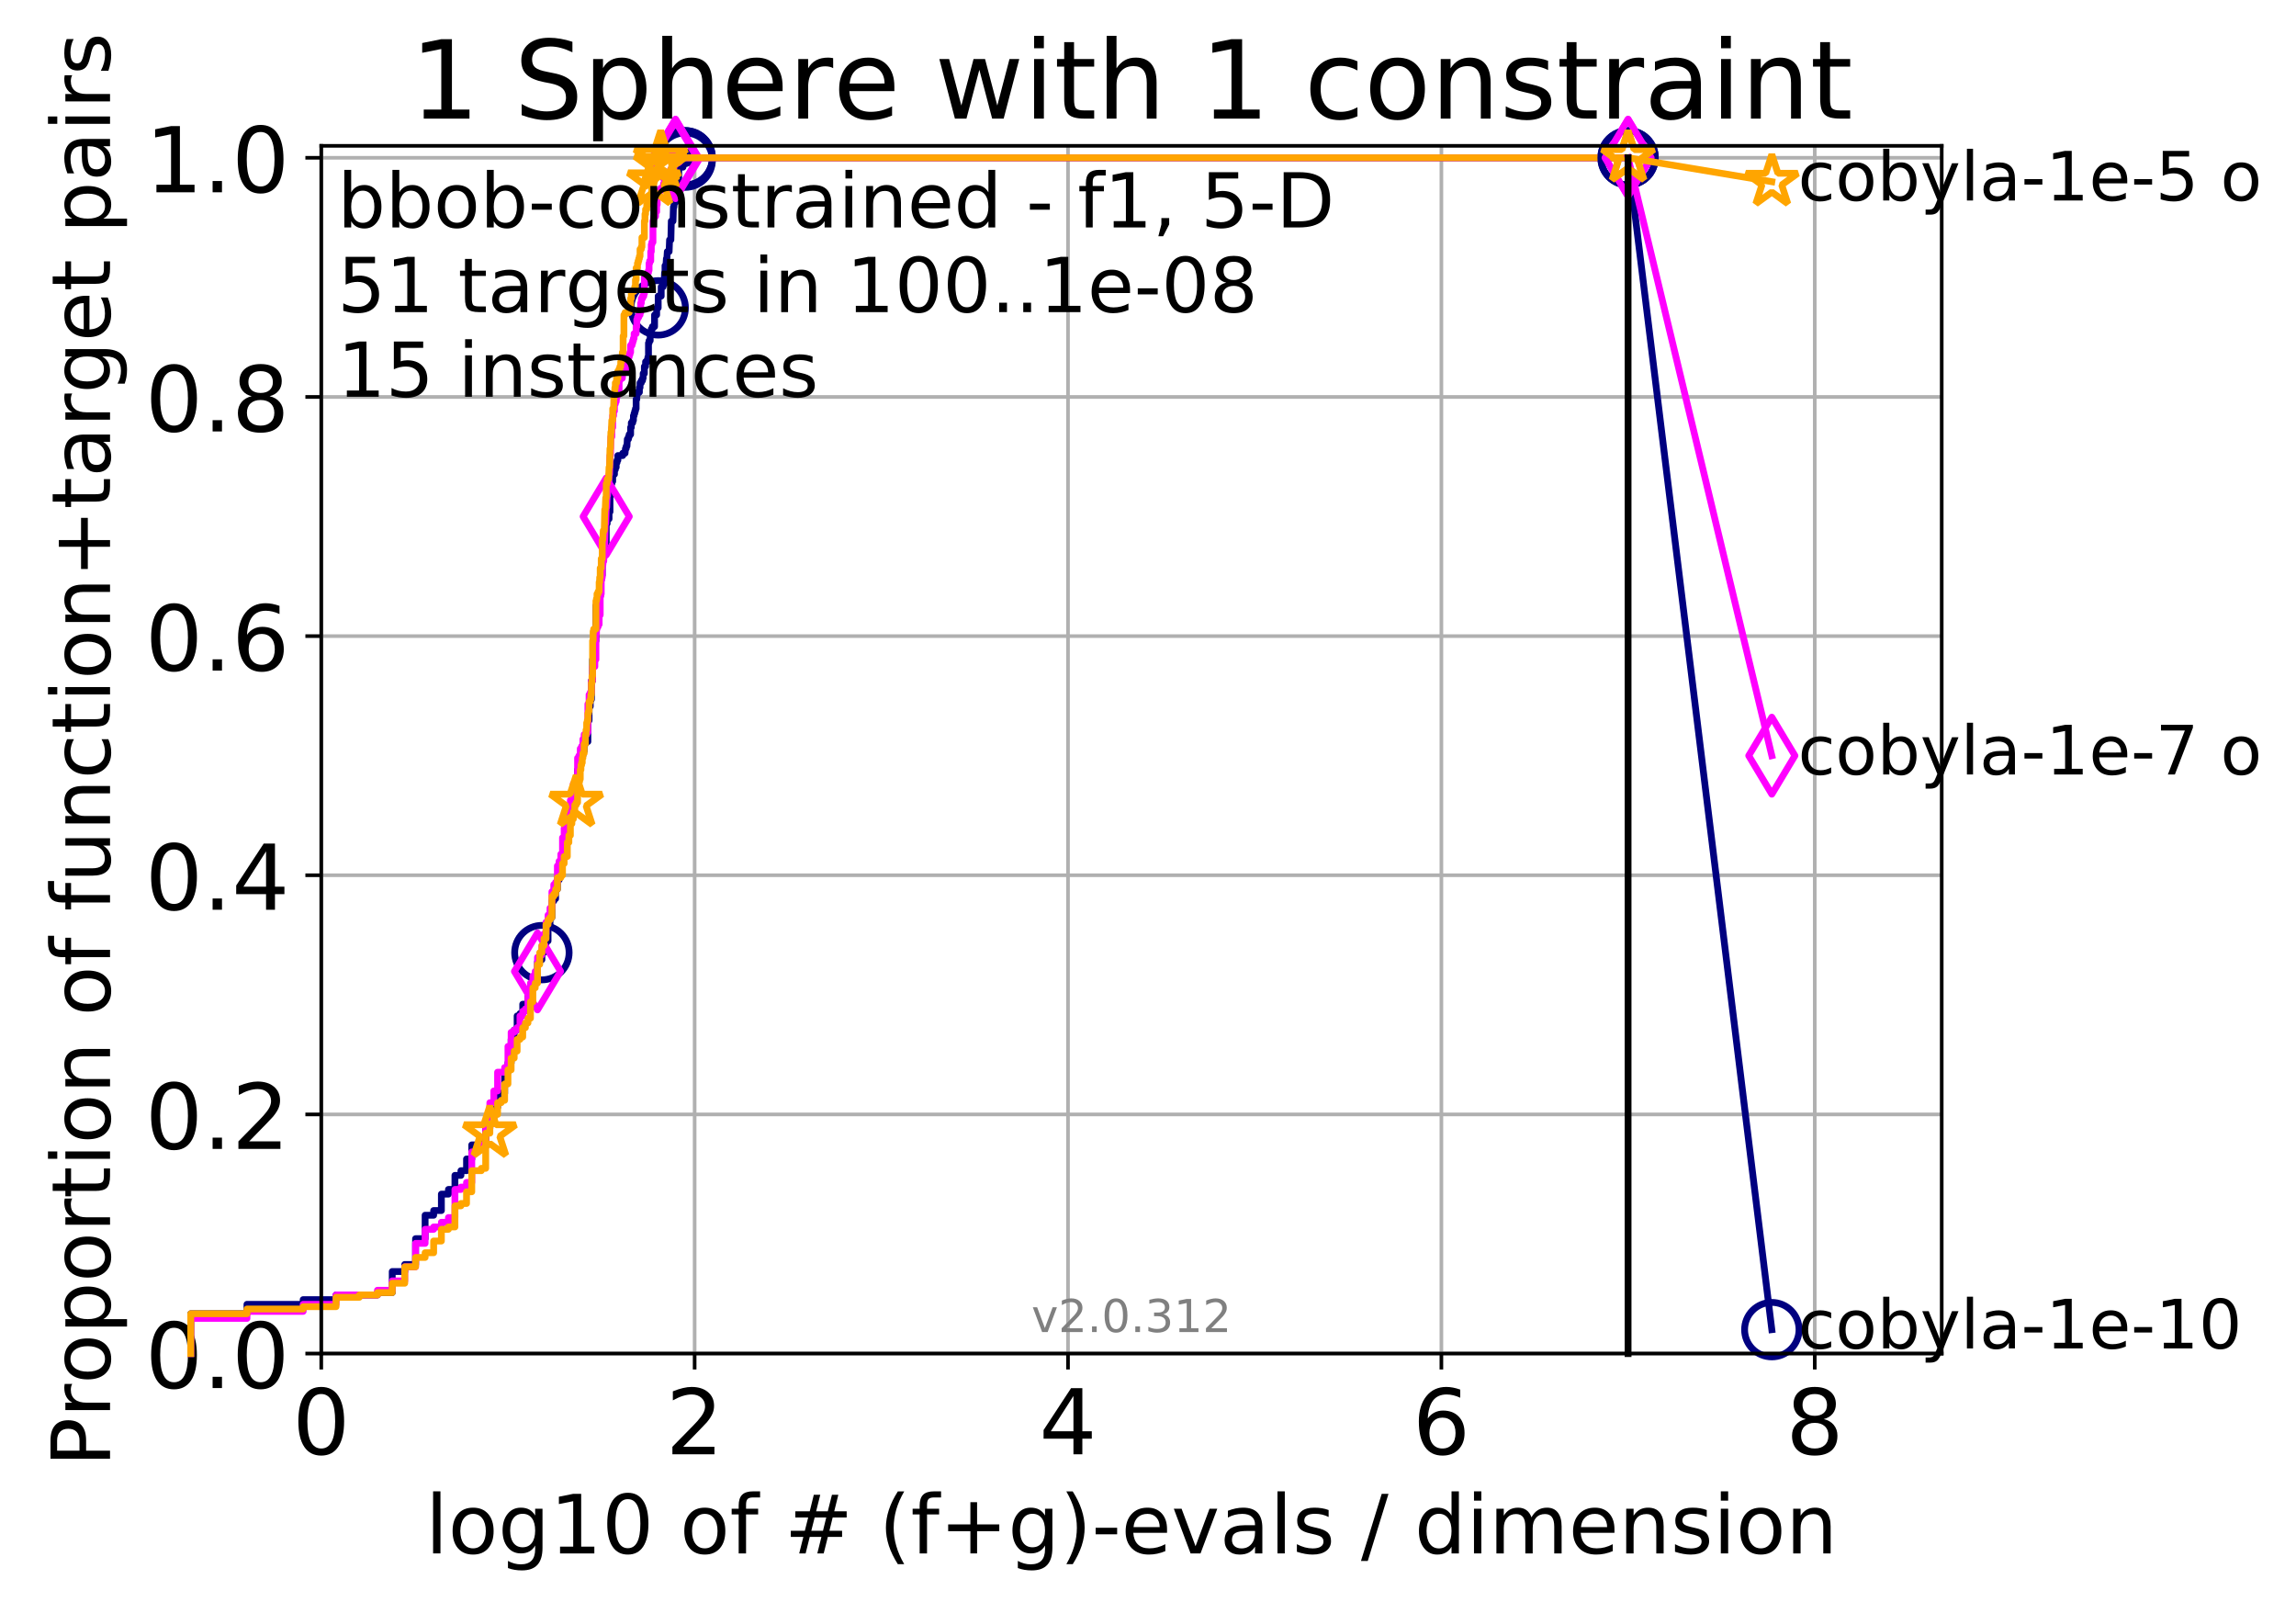 <?xml version="1.0" encoding="utf-8" standalone="no"?>
<!DOCTYPE svg PUBLIC "-//W3C//DTD SVG 1.1//EN"
  "http://www.w3.org/Graphics/SVG/1.1/DTD/svg11.dtd">
<!-- Created with matplotlib (http://matplotlib.org/) -->
<svg height="353pt" version="1.1" viewBox="0 0 506 353" width="506pt" xmlns="http://www.w3.org/2000/svg" xmlns:xlink="http://www.w3.org/1999/xlink">
 <defs>
  <style type="text/css">
*{stroke-linecap:butt;stroke-linejoin:round;}
  </style>
 </defs>
 <g id="figure_1">
  <g id="patch_1">
   <path d="M 0 353.222 
L 506.077 353.222 
L 506.077 0 
L 0 0 
z
" style="fill:#ffffff;"/>
  </g>
  <g id="axes_1">
   <g id="patch_2">
    <path d="M 70.8 298.245 
L 427.92 298.245 
L 427.92 32.133 
L 70.8 32.133 
z
" style="fill:#ffffff;"/>
   </g>
   <g id="matplotlib.axis_1">
    <g id="xtick_1">
     <g id="line2d_1">
      <path clip-path="url(#p2e40e38f99)" d="M 70.8 298.245 
L 70.8 32.133 
" style="fill:none;stroke:#b0b0b0;stroke-linecap:square;stroke-width:0.8;"/>
     </g>
     <g id="line2d_2">
      <defs>
       <path d="M 0 0 
L 0 3.5 
" id="mdbc123a403" style="stroke:#000000;stroke-width:0.8;"/>
      </defs>
      <g>
       <use style="stroke:#000000;stroke-width:0.8;" x="70.8" xlink:href="#mdbc123a403" y="298.245"/>
      </g>
     </g>
     <g id="text_1">
      <!-- 0 -->
      <defs>
       <path d="M 31.781 66.406 
Q 24.172 66.406 20.328 58.906 
Q 16.5 51.422 16.5 36.375 
Q 16.5 21.391 20.328 13.891 
Q 24.172 6.391 31.781 6.391 
Q 39.453 6.391 43.281 13.891 
Q 47.125 21.391 47.125 36.375 
Q 47.125 51.422 43.281 58.906 
Q 39.453 66.406 31.781 66.406 
z
M 31.781 74.219 
Q 44.047 74.219 50.516 64.516 
Q 56.984 54.828 56.984 36.375 
Q 56.984 17.969 50.516 8.266 
Q 44.047 -1.422 31.781 -1.422 
Q 19.531 -1.422 13.062 8.266 
Q 6.594 17.969 6.594 36.375 
Q 6.594 54.828 13.062 64.516 
Q 19.531 74.219 31.781 74.219 
z
" id="DejaVuSans-30"/>
      </defs>
      <g transform="translate(64.438 320.442)scale(0.2 -0.2)">
       <use xlink:href="#DejaVuSans-30"/>
      </g>
     </g>
    </g>
    <g id="xtick_2">
     <g id="line2d_3">
      <path clip-path="url(#p2e40e38f99)" d="M 153.086 298.245 
L 153.086 32.133 
" style="fill:none;stroke:#b0b0b0;stroke-linecap:square;stroke-width:0.8;"/>
     </g>
     <g id="line2d_4">
      <g>
       <use style="stroke:#000000;stroke-width:0.8;" x="153.086" xlink:href="#mdbc123a403" y="298.245"/>
      </g>
     </g>
     <g id="text_2">
      <!-- 2 -->
      <defs>
       <path d="M 19.188 8.297 
L 53.609 8.297 
L 53.609 0 
L 7.328 0 
L 7.328 8.297 
Q 12.938 14.109 22.625 23.891 
Q 32.328 33.688 34.812 36.531 
Q 39.547 41.844 41.422 45.531 
Q 43.312 49.219 43.312 52.781 
Q 43.312 58.594 39.234 62.25 
Q 35.156 65.922 28.609 65.922 
Q 23.969 65.922 18.812 64.312 
Q 13.672 62.703 7.812 59.422 
L 7.812 69.391 
Q 13.766 71.781 18.938 73 
Q 24.125 74.219 28.422 74.219 
Q 39.75 74.219 46.484 68.547 
Q 53.219 62.891 53.219 53.422 
Q 53.219 48.922 51.531 44.891 
Q 49.859 40.875 45.406 35.406 
Q 44.188 33.984 37.641 27.219 
Q 31.109 20.453 19.188 8.297 
z
" id="DejaVuSans-32"/>
      </defs>
      <g transform="translate(146.723 320.442)scale(0.2 -0.2)">
       <use xlink:href="#DejaVuSans-32"/>
      </g>
     </g>
    </g>
    <g id="xtick_3">
     <g id="line2d_5">
      <path clip-path="url(#p2e40e38f99)" d="M 235.371 298.245 
L 235.371 32.133 
" style="fill:none;stroke:#b0b0b0;stroke-linecap:square;stroke-width:0.8;"/>
     </g>
     <g id="line2d_6">
      <g>
       <use style="stroke:#000000;stroke-width:0.8;" x="235.371" xlink:href="#mdbc123a403" y="298.245"/>
      </g>
     </g>
     <g id="text_3">
      <!-- 4 -->
      <defs>
       <path d="M 37.797 64.312 
L 12.891 25.391 
L 37.797 25.391 
z
M 35.203 72.906 
L 47.609 72.906 
L 47.609 25.391 
L 58.016 25.391 
L 58.016 17.188 
L 47.609 17.188 
L 47.609 0 
L 37.797 0 
L 37.797 17.188 
L 4.891 17.188 
L 4.891 26.703 
z
" id="DejaVuSans-34"/>
      </defs>
      <g transform="translate(229.009 320.442)scale(0.2 -0.2)">
       <use xlink:href="#DejaVuSans-34"/>
      </g>
     </g>
    </g>
    <g id="xtick_4">
     <g id="line2d_7">
      <path clip-path="url(#p2e40e38f99)" d="M 317.657 298.245 
L 317.657 32.133 
" style="fill:none;stroke:#b0b0b0;stroke-linecap:square;stroke-width:0.8;"/>
     </g>
     <g id="line2d_8">
      <g>
       <use style="stroke:#000000;stroke-width:0.8;" x="317.657" xlink:href="#mdbc123a403" y="298.245"/>
      </g>
     </g>
     <g id="text_4">
      <!-- 6 -->
      <defs>
       <path d="M 33.016 40.375 
Q 26.375 40.375 22.484 35.828 
Q 18.609 31.297 18.609 23.391 
Q 18.609 15.531 22.484 10.953 
Q 26.375 6.391 33.016 6.391 
Q 39.656 6.391 43.531 10.953 
Q 47.406 15.531 47.406 23.391 
Q 47.406 31.297 43.531 35.828 
Q 39.656 40.375 33.016 40.375 
z
M 52.594 71.297 
L 52.594 62.312 
Q 48.875 64.062 45.094 64.984 
Q 41.312 65.922 37.594 65.922 
Q 27.828 65.922 22.672 59.328 
Q 17.531 52.734 16.797 39.406 
Q 19.672 43.656 24.016 45.922 
Q 28.375 48.188 33.594 48.188 
Q 44.578 48.188 50.953 41.516 
Q 57.328 34.859 57.328 23.391 
Q 57.328 12.156 50.688 5.359 
Q 44.047 -1.422 33.016 -1.422 
Q 20.359 -1.422 13.672 8.266 
Q 6.984 17.969 6.984 36.375 
Q 6.984 53.656 15.188 63.938 
Q 23.391 74.219 37.203 74.219 
Q 40.922 74.219 44.703 73.484 
Q 48.484 72.75 52.594 71.297 
z
" id="DejaVuSans-36"/>
      </defs>
      <g transform="translate(311.295 320.442)scale(0.2 -0.2)">
       <use xlink:href="#DejaVuSans-36"/>
      </g>
     </g>
    </g>
    <g id="xtick_5">
     <g id="line2d_9">
      <path clip-path="url(#p2e40e38f99)" d="M 399.943 298.245 
L 399.943 32.133 
" style="fill:none;stroke:#b0b0b0;stroke-linecap:square;stroke-width:0.8;"/>
     </g>
     <g id="line2d_10">
      <g>
       <use style="stroke:#000000;stroke-width:0.8;" x="399.943" xlink:href="#mdbc123a403" y="298.245"/>
      </g>
     </g>
     <g id="text_5">
      <!-- 8 -->
      <defs>
       <path d="M 31.781 34.625 
Q 24.75 34.625 20.719 30.859 
Q 16.703 27.094 16.703 20.516 
Q 16.703 13.922 20.719 10.156 
Q 24.75 6.391 31.781 6.391 
Q 38.812 6.391 42.859 10.172 
Q 46.922 13.969 46.922 20.516 
Q 46.922 27.094 42.891 30.859 
Q 38.875 34.625 31.781 34.625 
z
M 21.922 38.812 
Q 15.578 40.375 12.031 44.719 
Q 8.5 49.078 8.5 55.328 
Q 8.5 64.062 14.719 69.141 
Q 20.953 74.219 31.781 74.219 
Q 42.672 74.219 48.875 69.141 
Q 55.078 64.062 55.078 55.328 
Q 55.078 49.078 51.531 44.719 
Q 48 40.375 41.703 38.812 
Q 48.828 37.156 52.797 32.312 
Q 56.781 27.484 56.781 20.516 
Q 56.781 9.906 50.312 4.234 
Q 43.844 -1.422 31.781 -1.422 
Q 19.734 -1.422 13.25 4.234 
Q 6.781 9.906 6.781 20.516 
Q 6.781 27.484 10.781 32.312 
Q 14.797 37.156 21.922 38.812 
z
M 18.312 54.391 
Q 18.312 48.734 21.844 45.562 
Q 25.391 42.391 31.781 42.391 
Q 38.141 42.391 41.719 45.562 
Q 45.312 48.734 45.312 54.391 
Q 45.312 60.062 41.719 63.234 
Q 38.141 66.406 31.781 66.406 
Q 25.391 66.406 21.844 63.234 
Q 18.312 60.062 18.312 54.391 
z
" id="DejaVuSans-38"/>
      </defs>
      <g transform="translate(393.58 320.442)scale(0.2 -0.2)">
       <use xlink:href="#DejaVuSans-38"/>
      </g>
     </g>
    </g>
    <g id="text_6">
     <!-- log10 of # (f+g)-evals / dimension -->
     <defs>
      <path d="M 9.422 75.984 
L 18.406 75.984 
L 18.406 0 
L 9.422 0 
z
" id="DejaVuSans-6c"/>
      <path d="M 30.609 48.391 
Q 23.391 48.391 19.188 42.75 
Q 14.984 37.109 14.984 27.297 
Q 14.984 17.484 19.156 11.844 
Q 23.344 6.203 30.609 6.203 
Q 37.797 6.203 41.984 11.859 
Q 46.188 17.531 46.188 27.297 
Q 46.188 37.016 41.984 42.703 
Q 37.797 48.391 30.609 48.391 
z
M 30.609 56 
Q 42.328 56 49.016 48.375 
Q 55.719 40.766 55.719 27.297 
Q 55.719 13.875 49.016 6.219 
Q 42.328 -1.422 30.609 -1.422 
Q 18.844 -1.422 12.172 6.219 
Q 5.516 13.875 5.516 27.297 
Q 5.516 40.766 12.172 48.375 
Q 18.844 56 30.609 56 
z
" id="DejaVuSans-6f"/>
      <path d="M 45.406 27.984 
Q 45.406 37.75 41.375 43.109 
Q 37.359 48.484 30.078 48.484 
Q 22.859 48.484 18.828 43.109 
Q 14.797 37.75 14.797 27.984 
Q 14.797 18.266 18.828 12.891 
Q 22.859 7.516 30.078 7.516 
Q 37.359 7.516 41.375 12.891 
Q 45.406 18.266 45.406 27.984 
z
M 54.391 6.781 
Q 54.391 -7.172 48.188 -13.984 
Q 42 -20.797 29.203 -20.797 
Q 24.469 -20.797 20.266 -20.094 
Q 16.062 -19.391 12.109 -17.922 
L 12.109 -9.188 
Q 16.062 -11.328 19.922 -12.344 
Q 23.781 -13.375 27.781 -13.375 
Q 36.625 -13.375 41.016 -8.766 
Q 45.406 -4.156 45.406 5.172 
L 45.406 9.625 
Q 42.625 4.781 38.281 2.391 
Q 33.938 0 27.875 0 
Q 17.828 0 11.672 7.656 
Q 5.516 15.328 5.516 27.984 
Q 5.516 40.672 11.672 48.328 
Q 17.828 56 27.875 56 
Q 33.938 56 38.281 53.609 
Q 42.625 51.219 45.406 46.391 
L 45.406 54.688 
L 54.391 54.688 
z
" id="DejaVuSans-67"/>
      <path d="M 12.406 8.297 
L 28.516 8.297 
L 28.516 63.922 
L 10.984 60.406 
L 10.984 69.391 
L 28.422 72.906 
L 38.281 72.906 
L 38.281 8.297 
L 54.391 8.297 
L 54.391 0 
L 12.406 0 
z
" id="DejaVuSans-31"/>
      <path id="DejaVuSans-20"/>
      <path d="M 37.109 75.984 
L 37.109 68.5 
L 28.516 68.5 
Q 23.688 68.5 21.797 66.547 
Q 19.922 64.594 19.922 59.516 
L 19.922 54.688 
L 34.719 54.688 
L 34.719 47.703 
L 19.922 47.703 
L 19.922 0 
L 10.891 0 
L 10.891 47.703 
L 2.297 47.703 
L 2.297 54.688 
L 10.891 54.688 
L 10.891 58.5 
Q 10.891 67.625 15.141 71.797 
Q 19.391 75.984 28.609 75.984 
z
" id="DejaVuSans-66"/>
      <path d="M 51.125 44 
L 36.922 44 
L 32.812 27.688 
L 47.125 27.688 
z
M 43.797 71.781 
L 38.719 51.516 
L 52.984 51.516 
L 58.109 71.781 
L 65.922 71.781 
L 60.891 51.516 
L 76.125 51.516 
L 76.125 44 
L 58.984 44 
L 54.984 27.688 
L 70.516 27.688 
L 70.516 20.219 
L 53.078 20.219 
L 48 0 
L 40.188 0 
L 45.219 20.219 
L 30.906 20.219 
L 25.875 0 
L 18.016 0 
L 23.094 20.219 
L 7.719 20.219 
L 7.719 27.688 
L 24.906 27.688 
L 29 44 
L 13.281 44 
L 13.281 51.516 
L 30.906 51.516 
L 35.891 71.781 
z
" id="DejaVuSans-23"/>
      <path d="M 31 75.875 
Q 24.469 64.656 21.281 53.656 
Q 18.109 42.672 18.109 31.391 
Q 18.109 20.125 21.312 9.062 
Q 24.516 -2 31 -13.188 
L 23.188 -13.188 
Q 15.875 -1.703 12.234 9.375 
Q 8.594 20.453 8.594 31.391 
Q 8.594 42.281 12.203 53.312 
Q 15.828 64.359 23.188 75.875 
z
" id="DejaVuSans-28"/>
      <path d="M 46 62.703 
L 46 35.5 
L 73.188 35.5 
L 73.188 27.203 
L 46 27.203 
L 46 0 
L 37.797 0 
L 37.797 27.203 
L 10.594 27.203 
L 10.594 35.5 
L 37.797 35.5 
L 37.797 62.703 
z
" id="DejaVuSans-2b"/>
      <path d="M 8.016 75.875 
L 15.828 75.875 
Q 23.141 64.359 26.781 53.312 
Q 30.422 42.281 30.422 31.391 
Q 30.422 20.453 26.781 9.375 
Q 23.141 -1.703 15.828 -13.188 
L 8.016 -13.188 
Q 14.5 -2 17.703 9.062 
Q 20.906 20.125 20.906 31.391 
Q 20.906 42.672 17.703 53.656 
Q 14.5 64.656 8.016 75.875 
z
" id="DejaVuSans-29"/>
      <path d="M 4.891 31.391 
L 31.203 31.391 
L 31.203 23.391 
L 4.891 23.391 
z
" id="DejaVuSans-2d"/>
      <path d="M 56.203 29.594 
L 56.203 25.203 
L 14.891 25.203 
Q 15.484 15.922 20.484 11.062 
Q 25.484 6.203 34.422 6.203 
Q 39.594 6.203 44.453 7.469 
Q 49.312 8.734 54.109 11.281 
L 54.109 2.781 
Q 49.266 0.734 44.188 -0.344 
Q 39.109 -1.422 33.891 -1.422 
Q 20.797 -1.422 13.156 6.188 
Q 5.516 13.812 5.516 26.812 
Q 5.516 40.234 12.766 48.109 
Q 20.016 56 32.328 56 
Q 43.359 56 49.781 48.891 
Q 56.203 41.797 56.203 29.594 
z
M 47.219 32.234 
Q 47.125 39.594 43.094 43.984 
Q 39.062 48.391 32.422 48.391 
Q 24.906 48.391 20.391 44.141 
Q 15.875 39.891 15.188 32.172 
z
" id="DejaVuSans-65"/>
      <path d="M 2.984 54.688 
L 12.5 54.688 
L 29.594 8.797 
L 46.688 54.688 
L 56.203 54.688 
L 35.688 0 
L 23.484 0 
z
" id="DejaVuSans-76"/>
      <path d="M 34.281 27.484 
Q 23.391 27.484 19.188 25 
Q 14.984 22.516 14.984 16.5 
Q 14.984 11.719 18.141 8.906 
Q 21.297 6.109 26.703 6.109 
Q 34.188 6.109 38.703 11.406 
Q 43.219 16.703 43.219 25.484 
L 43.219 27.484 
z
M 52.203 31.203 
L 52.203 0 
L 43.219 0 
L 43.219 8.297 
Q 40.141 3.328 35.547 0.953 
Q 30.953 -1.422 24.312 -1.422 
Q 15.922 -1.422 10.953 3.297 
Q 6 8.016 6 15.922 
Q 6 25.141 12.172 29.828 
Q 18.359 34.516 30.609 34.516 
L 43.219 34.516 
L 43.219 35.406 
Q 43.219 41.609 39.141 45 
Q 35.062 48.391 27.688 48.391 
Q 23 48.391 18.547 47.266 
Q 14.109 46.141 10.016 43.891 
L 10.016 52.203 
Q 14.938 54.109 19.578 55.047 
Q 24.219 56 28.609 56 
Q 40.484 56 46.344 49.844 
Q 52.203 43.703 52.203 31.203 
z
" id="DejaVuSans-61"/>
      <path d="M 44.281 53.078 
L 44.281 44.578 
Q 40.484 46.531 36.375 47.5 
Q 32.281 48.484 27.875 48.484 
Q 21.188 48.484 17.844 46.438 
Q 14.5 44.391 14.5 40.281 
Q 14.5 37.156 16.891 35.375 
Q 19.281 33.594 26.516 31.984 
L 29.594 31.297 
Q 39.156 29.25 43.188 25.516 
Q 47.219 21.781 47.219 15.094 
Q 47.219 7.469 41.188 3.016 
Q 35.156 -1.422 24.609 -1.422 
Q 20.219 -1.422 15.453 -0.562 
Q 10.688 0.297 5.422 2 
L 5.422 11.281 
Q 10.406 8.688 15.234 7.391 
Q 20.062 6.109 24.812 6.109 
Q 31.156 6.109 34.562 8.281 
Q 37.984 10.453 37.984 14.406 
Q 37.984 18.062 35.516 20.016 
Q 33.062 21.969 24.703 23.781 
L 21.578 24.516 
Q 13.234 26.266 9.516 29.906 
Q 5.812 33.547 5.812 39.891 
Q 5.812 47.609 11.281 51.797 
Q 16.75 56 26.812 56 
Q 31.781 56 36.172 55.266 
Q 40.578 54.547 44.281 53.078 
z
" id="DejaVuSans-73"/>
      <path d="M 25.391 72.906 
L 33.688 72.906 
L 8.297 -9.281 
L 0 -9.281 
z
" id="DejaVuSans-2f"/>
      <path d="M 45.406 46.391 
L 45.406 75.984 
L 54.391 75.984 
L 54.391 0 
L 45.406 0 
L 45.406 8.203 
Q 42.578 3.328 38.25 0.953 
Q 33.938 -1.422 27.875 -1.422 
Q 17.969 -1.422 11.734 6.484 
Q 5.516 14.406 5.516 27.297 
Q 5.516 40.188 11.734 48.094 
Q 17.969 56 27.875 56 
Q 33.938 56 38.25 53.625 
Q 42.578 51.266 45.406 46.391 
z
M 14.797 27.297 
Q 14.797 17.391 18.875 11.75 
Q 22.953 6.109 30.078 6.109 
Q 37.203 6.109 41.297 11.75 
Q 45.406 17.391 45.406 27.297 
Q 45.406 37.203 41.297 42.844 
Q 37.203 48.484 30.078 48.484 
Q 22.953 48.484 18.875 42.844 
Q 14.797 37.203 14.797 27.297 
z
" id="DejaVuSans-64"/>
      <path d="M 9.422 54.688 
L 18.406 54.688 
L 18.406 0 
L 9.422 0 
z
M 9.422 75.984 
L 18.406 75.984 
L 18.406 64.594 
L 9.422 64.594 
z
" id="DejaVuSans-69"/>
      <path d="M 52 44.188 
Q 55.375 50.25 60.062 53.125 
Q 64.75 56 71.094 56 
Q 79.641 56 84.281 50.016 
Q 88.922 44.047 88.922 33.016 
L 88.922 0 
L 79.891 0 
L 79.891 32.719 
Q 79.891 40.578 77.094 44.375 
Q 74.312 48.188 68.609 48.188 
Q 61.625 48.188 57.562 43.547 
Q 53.516 38.922 53.516 30.906 
L 53.516 0 
L 44.484 0 
L 44.484 32.719 
Q 44.484 40.625 41.703 44.406 
Q 38.922 48.188 33.109 48.188 
Q 26.219 48.188 22.156 43.531 
Q 18.109 38.875 18.109 30.906 
L 18.109 0 
L 9.078 0 
L 9.078 54.688 
L 18.109 54.688 
L 18.109 46.188 
Q 21.188 51.219 25.484 53.609 
Q 29.781 56 35.688 56 
Q 41.656 56 45.828 52.969 
Q 50 49.953 52 44.188 
z
" id="DejaVuSans-6d"/>
      <path d="M 54.891 33.016 
L 54.891 0 
L 45.906 0 
L 45.906 32.719 
Q 45.906 40.484 42.875 44.328 
Q 39.844 48.188 33.797 48.188 
Q 26.516 48.188 22.312 43.547 
Q 18.109 38.922 18.109 30.906 
L 18.109 0 
L 9.078 0 
L 9.078 54.688 
L 18.109 54.688 
L 18.109 46.188 
Q 21.344 51.125 25.703 53.562 
Q 30.078 56 35.797 56 
Q 45.219 56 50.047 50.172 
Q 54.891 44.344 54.891 33.016 
z
" id="DejaVuSans-6e"/>
     </defs>
     <g transform="translate(93.753 342.279)scale(0.18 -0.18)">
      <use xlink:href="#DejaVuSans-6c"/>
      <use x="27.783" xlink:href="#DejaVuSans-6f"/>
      <use x="88.965" xlink:href="#DejaVuSans-67"/>
      <use x="152.441" xlink:href="#DejaVuSans-31"/>
      <use x="216.064" xlink:href="#DejaVuSans-30"/>
      <use x="279.688" xlink:href="#DejaVuSans-20"/>
      <use x="311.475" xlink:href="#DejaVuSans-6f"/>
      <use x="372.656" xlink:href="#DejaVuSans-66"/>
      <use x="407.861" xlink:href="#DejaVuSans-20"/>
      <use x="439.648" xlink:href="#DejaVuSans-23"/>
      <use x="523.438" xlink:href="#DejaVuSans-20"/>
      <use x="555.225" xlink:href="#DejaVuSans-28"/>
      <use x="594.238" xlink:href="#DejaVuSans-66"/>
      <use x="629.443" xlink:href="#DejaVuSans-2b"/>
      <use x="713.232" xlink:href="#DejaVuSans-67"/>
      <use x="776.709" xlink:href="#DejaVuSans-29"/>
      <use x="815.723" xlink:href="#DejaVuSans-2d"/>
      <use x="851.807" xlink:href="#DejaVuSans-65"/>
      <use x="913.33" xlink:href="#DejaVuSans-76"/>
      <use x="972.51" xlink:href="#DejaVuSans-61"/>
      <use x="1033.789" xlink:href="#DejaVuSans-6c"/>
      <use x="1061.572" xlink:href="#DejaVuSans-73"/>
      <use x="1113.672" xlink:href="#DejaVuSans-20"/>
      <use x="1145.459" xlink:href="#DejaVuSans-2f"/>
      <use x="1179.15" xlink:href="#DejaVuSans-20"/>
      <use x="1210.938" xlink:href="#DejaVuSans-64"/>
      <use x="1274.414" xlink:href="#DejaVuSans-69"/>
      <use x="1302.197" xlink:href="#DejaVuSans-6d"/>
      <use x="1399.609" xlink:href="#DejaVuSans-65"/>
      <use x="1461.133" xlink:href="#DejaVuSans-6e"/>
      <use x="1524.512" xlink:href="#DejaVuSans-73"/>
      <use x="1576.611" xlink:href="#DejaVuSans-69"/>
      <use x="1604.395" xlink:href="#DejaVuSans-6f"/>
      <use x="1665.576" xlink:href="#DejaVuSans-6e"/>
     </g>
    </g>
   </g>
   <g id="matplotlib.axis_2">
    <g id="ytick_1">
     <g id="line2d_11">
      <path clip-path="url(#p2e40e38f99)" d="M 70.8 298.245 
L 427.92 298.245 
" style="fill:none;stroke:#b0b0b0;stroke-linecap:square;stroke-width:0.8;"/>
     </g>
     <g id="line2d_12">
      <defs>
       <path d="M 0 0 
L -3.5 0 
" id="mb1816fc88f" style="stroke:#000000;stroke-width:0.8;"/>
      </defs>
      <g>
       <use style="stroke:#000000;stroke-width:0.8;" x="70.8" xlink:href="#mb1816fc88f" y="298.245"/>
      </g>
     </g>
     <g id="text_7">
      <!-- 0.0 -->
      <defs>
       <path d="M 10.688 12.406 
L 21 12.406 
L 21 0 
L 10.688 0 
z
" id="DejaVuSans-2e"/>
      </defs>
      <g transform="translate(31.994 305.844)scale(0.2 -0.2)">
       <use xlink:href="#DejaVuSans-30"/>
       <use x="63.623" xlink:href="#DejaVuSans-2e"/>
       <use x="95.41" xlink:href="#DejaVuSans-30"/>
      </g>
     </g>
    </g>
    <g id="ytick_2">
     <g id="line2d_13">
      <path clip-path="url(#p2e40e38f99)" d="M 70.8 245.55 
L 427.92 245.55 
" style="fill:none;stroke:#b0b0b0;stroke-linecap:square;stroke-width:0.8;"/>
     </g>
     <g id="line2d_14">
      <g>
       <use style="stroke:#000000;stroke-width:0.8;" x="70.8" xlink:href="#mb1816fc88f" y="245.55"/>
      </g>
     </g>
     <g id="text_8">
      <!-- 0.2 -->
      <g transform="translate(31.994 253.148)scale(0.2 -0.2)">
       <use xlink:href="#DejaVuSans-30"/>
       <use x="63.623" xlink:href="#DejaVuSans-2e"/>
       <use x="95.41" xlink:href="#DejaVuSans-32"/>
      </g>
     </g>
    </g>
    <g id="ytick_3">
     <g id="line2d_15">
      <path clip-path="url(#p2e40e38f99)" d="M 70.8 192.854 
L 427.92 192.854 
" style="fill:none;stroke:#b0b0b0;stroke-linecap:square;stroke-width:0.8;"/>
     </g>
     <g id="line2d_16">
      <g>
       <use style="stroke:#000000;stroke-width:0.8;" x="70.8" xlink:href="#mb1816fc88f" y="192.854"/>
      </g>
     </g>
     <g id="text_9">
      <!-- 0.4 -->
      <g transform="translate(31.994 200.453)scale(0.2 -0.2)">
       <use xlink:href="#DejaVuSans-30"/>
       <use x="63.623" xlink:href="#DejaVuSans-2e"/>
       <use x="95.41" xlink:href="#DejaVuSans-34"/>
      </g>
     </g>
    </g>
    <g id="ytick_4">
     <g id="line2d_17">
      <path clip-path="url(#p2e40e38f99)" d="M 70.8 140.159 
L 427.92 140.159 
" style="fill:none;stroke:#b0b0b0;stroke-linecap:square;stroke-width:0.8;"/>
     </g>
     <g id="line2d_18">
      <g>
       <use style="stroke:#000000;stroke-width:0.8;" x="70.8" xlink:href="#mb1816fc88f" y="140.159"/>
      </g>
     </g>
     <g id="text_10">
      <!-- 0.6 -->
      <g transform="translate(31.994 147.757)scale(0.2 -0.2)">
       <use xlink:href="#DejaVuSans-30"/>
       <use x="63.623" xlink:href="#DejaVuSans-2e"/>
       <use x="95.41" xlink:href="#DejaVuSans-36"/>
      </g>
     </g>
    </g>
    <g id="ytick_5">
     <g id="line2d_19">
      <path clip-path="url(#p2e40e38f99)" d="M 70.8 87.464 
L 427.92 87.464 
" style="fill:none;stroke:#b0b0b0;stroke-linecap:square;stroke-width:0.8;"/>
     </g>
     <g id="line2d_20">
      <g>
       <use style="stroke:#000000;stroke-width:0.8;" x="70.8" xlink:href="#mb1816fc88f" y="87.464"/>
      </g>
     </g>
     <g id="text_11">
      <!-- 0.8 -->
      <g transform="translate(31.994 95.062)scale(0.2 -0.2)">
       <use xlink:href="#DejaVuSans-30"/>
       <use x="63.623" xlink:href="#DejaVuSans-2e"/>
       <use x="95.41" xlink:href="#DejaVuSans-38"/>
      </g>
     </g>
    </g>
    <g id="ytick_6">
     <g id="line2d_21">
      <path clip-path="url(#p2e40e38f99)" d="M 70.8 34.768 
L 427.92 34.768 
" style="fill:none;stroke:#b0b0b0;stroke-linecap:square;stroke-width:0.8;"/>
     </g>
     <g id="line2d_22">
      <g>
       <use style="stroke:#000000;stroke-width:0.8;" x="70.8" xlink:href="#mb1816fc88f" y="34.768"/>
      </g>
     </g>
     <g id="text_12">
      <!-- 1.0 -->
      <g transform="translate(31.994 42.367)scale(0.2 -0.2)">
       <use xlink:href="#DejaVuSans-31"/>
       <use x="63.623" xlink:href="#DejaVuSans-2e"/>
       <use x="95.41" xlink:href="#DejaVuSans-30"/>
      </g>
     </g>
    </g>
    <g id="text_13">
     <!-- Proportion of function+target pairs -->
     <defs>
      <path d="M 19.672 64.797 
L 19.672 37.406 
L 32.078 37.406 
Q 38.969 37.406 42.719 40.969 
Q 46.484 44.531 46.484 51.125 
Q 46.484 57.672 42.719 61.234 
Q 38.969 64.797 32.078 64.797 
z
M 9.812 72.906 
L 32.078 72.906 
Q 44.344 72.906 50.609 67.359 
Q 56.891 61.812 56.891 51.125 
Q 56.891 40.328 50.609 34.812 
Q 44.344 29.297 32.078 29.297 
L 19.672 29.297 
L 19.672 0 
L 9.812 0 
z
" id="DejaVuSans-50"/>
      <path d="M 41.109 46.297 
Q 39.594 47.172 37.812 47.578 
Q 36.031 48 33.891 48 
Q 26.266 48 22.188 43.047 
Q 18.109 38.094 18.109 28.812 
L 18.109 0 
L 9.078 0 
L 9.078 54.688 
L 18.109 54.688 
L 18.109 46.188 
Q 20.953 51.172 25.484 53.578 
Q 30.031 56 36.531 56 
Q 37.453 56 38.578 55.875 
Q 39.703 55.766 41.062 55.516 
z
" id="DejaVuSans-72"/>
      <path d="M 18.109 8.203 
L 18.109 -20.797 
L 9.078 -20.797 
L 9.078 54.688 
L 18.109 54.688 
L 18.109 46.391 
Q 20.953 51.266 25.266 53.625 
Q 29.594 56 35.594 56 
Q 45.562 56 51.781 48.094 
Q 58.016 40.188 58.016 27.297 
Q 58.016 14.406 51.781 6.484 
Q 45.562 -1.422 35.594 -1.422 
Q 29.594 -1.422 25.266 0.953 
Q 20.953 3.328 18.109 8.203 
z
M 48.688 27.297 
Q 48.688 37.203 44.609 42.844 
Q 40.531 48.484 33.406 48.484 
Q 26.266 48.484 22.188 42.844 
Q 18.109 37.203 18.109 27.297 
Q 18.109 17.391 22.188 11.75 
Q 26.266 6.109 33.406 6.109 
Q 40.531 6.109 44.609 11.75 
Q 48.688 17.391 48.688 27.297 
z
" id="DejaVuSans-70"/>
      <path d="M 18.312 70.219 
L 18.312 54.688 
L 36.812 54.688 
L 36.812 47.703 
L 18.312 47.703 
L 18.312 18.016 
Q 18.312 11.328 20.141 9.422 
Q 21.969 7.516 27.594 7.516 
L 36.812 7.516 
L 36.812 0 
L 27.594 0 
Q 17.188 0 13.234 3.875 
Q 9.281 7.766 9.281 18.016 
L 9.281 47.703 
L 2.688 47.703 
L 2.688 54.688 
L 9.281 54.688 
L 9.281 70.219 
z
" id="DejaVuSans-74"/>
      <path d="M 8.5 21.578 
L 8.5 54.688 
L 17.484 54.688 
L 17.484 21.922 
Q 17.484 14.156 20.5 10.266 
Q 23.531 6.391 29.594 6.391 
Q 36.859 6.391 41.078 11.031 
Q 45.312 15.672 45.312 23.688 
L 45.312 54.688 
L 54.297 54.688 
L 54.297 0 
L 45.312 0 
L 45.312 8.406 
Q 42.047 3.422 37.719 1 
Q 33.406 -1.422 27.688 -1.422 
Q 18.266 -1.422 13.375 4.438 
Q 8.5 10.297 8.5 21.578 
z
M 31.109 56 
z
" id="DejaVuSans-75"/>
      <path d="M 48.781 52.594 
L 48.781 44.188 
Q 44.969 46.297 41.141 47.344 
Q 37.312 48.391 33.406 48.391 
Q 24.656 48.391 19.812 42.844 
Q 14.984 37.312 14.984 27.297 
Q 14.984 17.281 19.812 11.734 
Q 24.656 6.203 33.406 6.203 
Q 37.312 6.203 41.141 7.25 
Q 44.969 8.297 48.781 10.406 
L 48.781 2.094 
Q 45.016 0.344 40.984 -0.531 
Q 36.969 -1.422 32.422 -1.422 
Q 20.062 -1.422 12.781 6.344 
Q 5.516 14.109 5.516 27.297 
Q 5.516 40.672 12.859 48.328 
Q 20.219 56 33.016 56 
Q 37.156 56 41.109 55.141 
Q 45.062 54.297 48.781 52.594 
z
" id="DejaVuSans-63"/>
     </defs>
     <g transform="translate(24.25 323.179)rotate(-90)scale(0.18 -0.18)">
      <use xlink:href="#DejaVuSans-50"/>
      <use x="60.287" xlink:href="#DejaVuSans-72"/>
      <use x="101.369" xlink:href="#DejaVuSans-6f"/>
      <use x="162.551" xlink:href="#DejaVuSans-70"/>
      <use x="226.027" xlink:href="#DejaVuSans-6f"/>
      <use x="287.209" xlink:href="#DejaVuSans-72"/>
      <use x="328.322" xlink:href="#DejaVuSans-74"/>
      <use x="367.531" xlink:href="#DejaVuSans-69"/>
      <use x="395.314" xlink:href="#DejaVuSans-6f"/>
      <use x="456.496" xlink:href="#DejaVuSans-6e"/>
      <use x="519.875" xlink:href="#DejaVuSans-20"/>
      <use x="551.662" xlink:href="#DejaVuSans-6f"/>
      <use x="612.844" xlink:href="#DejaVuSans-66"/>
      <use x="648.049" xlink:href="#DejaVuSans-20"/>
      <use x="679.836" xlink:href="#DejaVuSans-66"/>
      <use x="715.041" xlink:href="#DejaVuSans-75"/>
      <use x="778.42" xlink:href="#DejaVuSans-6e"/>
      <use x="841.799" xlink:href="#DejaVuSans-63"/>
      <use x="896.779" xlink:href="#DejaVuSans-74"/>
      <use x="935.988" xlink:href="#DejaVuSans-69"/>
      <use x="963.771" xlink:href="#DejaVuSans-6f"/>
      <use x="1024.953" xlink:href="#DejaVuSans-6e"/>
      <use x="1088.332" xlink:href="#DejaVuSans-2b"/>
      <use x="1172.121" xlink:href="#DejaVuSans-74"/>
      <use x="1211.33" xlink:href="#DejaVuSans-61"/>
      <use x="1272.609" xlink:href="#DejaVuSans-72"/>
      <use x="1313.707" xlink:href="#DejaVuSans-67"/>
      <use x="1377.184" xlink:href="#DejaVuSans-65"/>
      <use x="1438.707" xlink:href="#DejaVuSans-74"/>
      <use x="1477.916" xlink:href="#DejaVuSans-20"/>
      <use x="1509.703" xlink:href="#DejaVuSans-70"/>
      <use x="1573.18" xlink:href="#DejaVuSans-61"/>
      <use x="1634.459" xlink:href="#DejaVuSans-69"/>
      <use x="1662.242" xlink:href="#DejaVuSans-72"/>
      <use x="1703.355" xlink:href="#DejaVuSans-73"/>
     </g>
    </g>
   </g>
   <g id="line2d_23">
    <defs>
     <path d="M 0 1.5 
C 0.398 1.5 0.779 1.342 1.061 1.061 
C 1.342 0.779 1.5 0.398 1.5 0 
C 1.5 -0.398 1.342 -0.779 1.061 -1.061 
C 0.779 -1.342 0.398 -1.5 0 -1.5 
C -0.398 -1.5 -0.779 -1.342 -1.061 -1.061 
C -1.342 -0.779 -1.5 -0.398 -1.5 0 
C -1.5 0.398 -1.342 0.779 -1.061 1.061 
C -0.779 1.342 -0.398 1.5 0 1.5 
z
" id="mbd92b89832" style="stroke:#000080;"/>
    </defs>
    <g>
     <use style="fill:#000080;stroke:#000080;" x="151.003" xlink:href="#mbd92b89832" y="34.768"/>
     <use style="fill:#000080;stroke:#000080;" x="151.003" xlink:href="#mbd92b89832" y="34.768"/>
    </g>
   </g>
   <g id="line2d_24">
    <path d="M 42.042 298.245 
L 42.042 289.463 
L 54.428 289.463 
L 54.428 287.396 
L 66.813 287.396 
L 66.813 286.363 
L 74.058 286.363 
L 74.058 285.33 
L 83.185 285.33 
L 83.185 284.813 
L 86.443 284.813 
L 86.443 280.164 
L 89.197 280.164 
L 89.197 278.614 
L 91.583 278.614 
L 91.583 272.931 
L 93.688 272.931 
L 93.688 267.765 
L 95.57 267.765 
L 95.57 266.731 
L 97.273 266.731 
L 97.273 263.115 
L 98.828 263.115 
L 98.828 262.082 
L 100.258 262.082 
L 100.258 258.982 
L 101.583 258.982 
L 101.583 257.949 
L 102.815 257.949 
L 102.815 255.366 
L 103.969 255.366 
L 103.969 252.266 
L 106.073 252.266 
L 106.073 251.749 
L 107.039 251.749 
L 107.039 248.65 
L 107.956 248.65 
L 107.956 246.583 
L 108.827 246.583 
L 108.827 244 
L 109.659 244 
L 109.659 241.417 
L 110.453 241.417 
L 110.453 240.9 
L 111.213 240.9 
L 111.213 236.251 
L 111.943 236.251 
L 111.943 234.184 
L 112.644 234.184 
L 112.644 229.018 
L 113.318 229.018 
L 113.318 226.952 
L 113.968 226.952 
L 113.968 223.852 
L 114.595 223.852 
L 114.595 223.335 
L 115.201 223.335 
L 115.201 221.269 
L 116.354 221.269 
L 116.354 219.202 
L 116.904 219.202 
L 116.904 217.652 
L 117.437 217.652 
L 117.437 216.619 
L 117.955 216.619 
L 117.955 215.069 
L 118.458 215.069 
L 118.458 211.969 
L 118.948 211.969 
L 118.948 211.453 
L 119.424 211.453 
L 119.424 209.903 
L 119.889 209.903 
L 119.889 207.837 
L 120.341 207.837 
L 120.341 207.32 
L 120.782 207.32 
L 120.782 203.704 
L 121.213 203.704 
L 121.213 202.154 
L 121.633 202.154 
L 121.633 198.537 
L 122.044 198.537 
L 122.044 198.021 
L 122.445 198.021 
L 122.445 195.954 
L 122.838 195.954 
L 122.838 193.888 
L 123.222 193.888 
L 123.222 190.271 
L 123.967 190.271 
L 123.967 188.205 
L 124.328 188.205 
L 124.328 185.622 
L 124.682 185.622 
L 124.682 185.105 
L 125.029 185.105 
L 125.029 181.489 
L 125.369 181.489 
L 125.369 179.939 
L 126.031 179.939 
L 126.031 178.389 
L 126.353 178.389 
L 126.353 175.806 
L 126.669 175.806 
L 126.669 174.773 
L 126.98 174.773 
L 126.98 173.223 
L 127.286 173.223 
L 127.286 169.606 
L 127.586 169.606 
L 127.586 168.057 
L 127.881 168.057 
L 127.881 167.023 
L 128.172 167.023 
L 128.172 166.507 
L 128.458 166.507 
L 128.458 165.474 
L 128.739 165.474 
L 128.739 163.924 
L 129.016 163.924 
L 129.016 163.407 
L 129.558 163.407 
L 129.558 158.757 
L 129.822 158.757 
L 129.822 155.658 
L 130.083 155.658 
L 130.083 154.108 
L 130.34 154.108 
L 130.34 149.975 
L 130.594 149.975 
L 130.594 145.325 
L 130.844 145.325 
L 130.844 144.809 
L 131.09 144.809 
L 131.09 141.192 
L 131.333 141.192 
L 131.333 133.443 
L 131.573 133.443 
L 131.573 132.41 
L 131.81 132.41 
L 131.81 131.893 
L 132.043 131.893 
L 132.043 131.376 
L 132.274 131.376 
L 132.274 127.76 
L 132.501 127.76 
L 132.501 126.727 
L 132.726 126.727 
L 132.726 123.627 
L 132.948 123.627 
L 132.948 122.594 
L 133.167 122.594 
L 133.167 120.011 
L 133.384 120.011 
L 133.384 119.494 
L 133.598 119.494 
L 133.598 115.361 
L 133.809 115.361 
L 133.809 114.328 
L 134.225 114.328 
L 134.225 112.778 
L 134.429 112.778 
L 134.429 109.162 
L 134.631 109.162 
L 134.631 106.579 
L 134.831 106.579 
L 134.831 106.062 
L 135.028 106.062 
L 135.028 104.512 
L 135.417 104.512 
L 135.417 103.479 
L 135.608 103.479 
L 135.608 102.962 
L 135.797 102.962 
L 135.797 101.929 
L 135.984 101.929 
L 135.984 101.412 
L 136.169 101.412 
L 136.169 100.379 
L 137.241 100.379 
L 137.241 99.863 
L 137.754 99.863 
L 137.839 98.829 
L 138.006 98.829 
L 138.006 98.313 
L 138.171 98.313 
L 138.253 96.763 
L 138.497 96.763 
L 138.497 96.246 
L 138.658 96.246 
L 138.658 95.73 
L 138.976 95.73 
L 138.976 94.18 
L 139.133 94.18 
L 139.133 93.146 
L 139.442 93.146 
L 139.442 92.63 
L 139.595 92.63 
L 139.595 91.597 
L 139.746 91.597 
L 139.746 91.08 
L 139.896 91.08 
L 139.896 90.563 
L 140.045 90.563 
L 140.045 90.047 
L 140.193 90.047 
L 140.193 87.98 
L 140.339 87.98 
L 140.339 86.947 
L 140.485 86.947 
L 140.485 86.43 
L 140.914 86.43 
L 140.914 85.397 
L 141.054 85.397 
L 141.054 84.364 
L 141.332 84.364 
L 141.332 83.847 
L 141.606 83.847 
L 141.606 83.331 
L 141.742 83.331 
L 141.742 82.297 
L 142.009 82.297 
L 142.009 80.748 
L 142.273 80.748 
L 142.273 79.714 
L 142.662 79.714 
L 142.662 79.198 
L 142.789 79.198 
L 142.789 78.681 
L 142.916 78.681 
L 142.916 75.581 
L 143.042 75.581 
L 143.042 75.065 
L 143.291 75.065 
L 143.291 74.031 
L 143.414 74.031 
L 143.414 72.998 
L 143.536 72.998 
L 143.536 72.482 
L 143.779 72.482 
L 143.779 71.965 
L 144.254 71.965 
L 144.254 69.382 
L 144.716 69.382 
L 144.716 67.832 
L 145.055 67.832 
L 145.055 65.249 
L 145.715 65.249 
L 145.715 63.182 
L 146.142 63.182 
L 146.142 62.666 
L 146.352 62.666 
L 146.456 60.083 
L 146.559 60.083 
L 146.559 58.533 
L 146.764 58.533 
L 146.865 56.983 
L 146.966 56.983 
L 147.066 55.433 
L 147.462 55.433 
L 147.56 52.85 
L 147.85 52.85 
L 147.945 48.717 
L 148.323 48.717 
L 148.416 45.617 
L 148.508 45.617 
L 148.6 44.584 
L 148.874 44.584 
L 148.964 42.001 
L 149.143 42.001 
L 149.143 39.418 
L 149.583 39.418 
L 149.583 36.835 
L 150.515 36.835 
L 150.515 35.285 
L 151.003 35.285 
L 151.003 34.768 
L 358.8 34.768 
L 358.8 34.768 
" style="fill:none;stroke:#000080;stroke-linecap:square;stroke-width:1.5;"/>
   </g>
   <g id="line2d_25">
    <defs>
     <path d="M 0 6 
C 1.591 6 3.117 5.368 4.243 4.243 
C 5.368 3.117 6 1.591 6 0 
C 6 -1.591 5.368 -3.117 4.243 -4.243 
C 3.117 -5.368 1.591 -6 0 -6 
C -1.591 -6 -3.117 -5.368 -4.243 -4.243 
C -5.368 -3.117 -6 -1.591 -6 0 
C -6 1.591 -5.368 3.117 -4.243 4.243 
C -3.117 5.368 -1.591 6 0 6 
z
" id="m23b72d17b7" style="stroke:#000080;stroke-width:1.5;"/>
    </defs>
    <g>
     <use style="fill:none;stroke:#000080;stroke-width:1.5;" x="119.424" xlink:href="#m23b72d17b7" y="209.903"/>
     <use style="fill:none;stroke:#000080;stroke-width:1.5;" x="145.055" xlink:href="#m23b72d17b7" y="67.832"/>
     <use style="fill:none;stroke:#000080;stroke-width:1.5;" x="151.003" xlink:href="#m23b72d17b7" y="35.285"/>
     <use style="fill:none;stroke:#000080;stroke-width:1.5;" x="151.003" xlink:href="#m23b72d17b7" y="34.768"/>
     <use style="fill:none;stroke:#000080;stroke-width:1.5;" x="151.003" xlink:href="#m23b72d17b7" y="34.768"/>
     <use style="fill:none;stroke:#000080;stroke-width:1.5;" x="358.8" xlink:href="#m23b72d17b7" y="34.768"/>
    </g>
   </g>
   <g id="line2d_26"/>
   <g id="line2d_27">
    <defs>
     <path d="M 0 1.5 
C 0.398 1.5 0.779 1.342 1.061 1.061 
C 1.342 0.779 1.5 0.398 1.5 0 
C 1.5 -0.398 1.342 -0.779 1.061 -1.061 
C 0.779 -1.342 0.398 -1.5 0 -1.5 
C -0.398 -1.5 -0.779 -1.342 -1.061 -1.061 
C -1.342 -0.779 -1.5 -0.398 -1.5 0 
C -1.5 0.398 -1.342 0.779 -1.061 1.061 
C -0.779 1.342 -0.398 1.5 0 1.5 
z
" id="mfc70adfea6" style="stroke:#ff00ff;"/>
    </defs>
    <g>
     <use style="fill:#ff00ff;stroke:#ff00ff;" x="148.874" xlink:href="#mfc70adfea6" y="34.768"/>
     <use style="fill:#ff00ff;stroke:#ff00ff;" x="148.874" xlink:href="#mfc70adfea6" y="34.768"/>
    </g>
   </g>
   <g id="line2d_28">
    <path d="M 42.042 298.245 
L 42.042 290.496 
L 54.428 290.496 
L 54.428 288.946 
L 66.813 288.946 
L 66.813 287.396 
L 74.058 287.396 
L 74.058 285.33 
L 83.185 285.33 
L 83.185 284.297 
L 86.443 284.297 
L 86.443 282.23 
L 89.197 282.23 
L 89.197 279.13 
L 91.583 279.13 
L 91.583 273.964 
L 93.688 273.964 
L 93.688 270.864 
L 95.57 270.864 
L 95.57 270.348 
L 97.273 270.348 
L 97.273 269.315 
L 98.828 269.315 
L 98.828 268.281 
L 100.258 268.281 
L 100.258 262.082 
L 101.583 262.082 
L 101.583 261.565 
L 102.815 261.565 
L 102.815 260.532 
L 103.969 260.532 
L 103.969 253.816 
L 105.052 253.816 
L 105.052 253.299 
L 106.073 253.299 
L 106.073 252.266 
L 107.039 252.266 
L 107.039 248.65 
L 107.956 248.65 
L 107.956 242.967 
L 108.827 242.967 
L 108.827 240.384 
L 109.659 240.384 
L 109.659 236.251 
L 111.213 236.251 
L 111.213 235.217 
L 111.943 235.217 
L 111.943 230.568 
L 112.644 230.568 
L 112.644 227.468 
L 113.318 227.468 
L 113.318 226.952 
L 113.968 226.952 
L 113.968 226.435 
L 114.595 226.435 
L 114.595 223.852 
L 115.201 223.852 
L 115.201 222.819 
L 115.786 222.819 
L 115.786 222.302 
L 116.354 222.302 
L 116.354 218.686 
L 116.904 218.686 
L 116.904 216.619 
L 117.437 216.619 
L 117.437 215.069 
L 117.955 215.069 
L 117.955 214.036 
L 118.458 214.036 
L 118.458 210.936 
L 118.948 210.936 
L 118.948 210.42 
L 119.424 210.42 
L 119.424 208.353 
L 119.889 208.353 
L 119.889 205.77 
L 120.341 205.77 
L 120.341 203.187 
L 120.782 203.187 
L 120.782 201.637 
L 121.213 201.637 
L 121.213 200.087 
L 121.633 200.087 
L 121.633 196.471 
L 122.044 196.471 
L 122.044 194.921 
L 122.445 194.921 
L 122.445 194.404 
L 122.838 194.404 
L 122.838 190.788 
L 123.222 190.788 
L 123.222 189.755 
L 123.599 189.755 
L 123.599 188.205 
L 123.967 188.205 
L 123.967 184.589 
L 124.328 184.589 
L 124.328 182.522 
L 125.029 182.522 
L 125.029 180.456 
L 125.369 180.456 
L 125.369 177.872 
L 125.703 177.872 
L 125.703 176.323 
L 126.031 176.323 
L 126.031 175.289 
L 126.353 175.289 
L 126.353 172.706 
L 126.98 172.706 
L 126.98 171.673 
L 127.286 171.673 
L 127.286 167.023 
L 127.586 167.023 
L 127.586 166.507 
L 127.881 166.507 
L 127.881 164.957 
L 128.172 164.957 
L 128.172 164.44 
L 128.458 164.44 
L 128.458 162.89 
L 128.739 162.89 
L 128.739 161.857 
L 129.289 161.857 
L 129.289 161.341 
L 129.558 161.341 
L 129.558 155.141 
L 129.822 155.141 
L 129.822 153.075 
L 130.083 153.075 
L 130.083 152.558 
L 130.34 152.558 
L 130.34 149.975 
L 130.594 149.975 
L 130.594 146.875 
L 131.09 146.875 
L 131.09 145.325 
L 131.333 145.325 
L 131.333 139.642 
L 131.453 139.642 
L 131.453 138.609 
L 131.573 138.609 
L 131.573 138.093 
L 131.81 138.093 
L 131.81 137.576 
L 132.043 137.576 
L 132.043 135.509 
L 132.274 135.509 
L 132.274 131.376 
L 132.388 131.376 
L 132.388 130.86 
L 132.501 130.86 
L 132.501 127.76 
L 132.614 127.76 
L 132.614 127.243 
L 132.726 127.243 
L 132.726 124.66 
L 132.837 124.66 
L 132.948 123.627 
L 133.058 123.627 
L 133.167 120.011 
L 133.276 120.011 
L 133.384 115.361 
L 133.491 115.361 
L 133.598 111.745 
L 133.704 111.745 
L 133.809 109.162 
L 133.914 109.162 
L 133.914 107.095 
L 134.122 107.095 
L 134.225 104.512 
L 134.327 104.512 
L 134.429 100.379 
L 134.53 100.379 
L 134.631 96.246 
L 134.831 96.246 
L 134.831 94.18 
L 135.028 94.18 
L 135.028 91.597 
L 135.223 91.597 
L 135.223 90.563 
L 135.417 90.563 
L 135.417 89.013 
L 135.608 89.013 
L 135.608 88.497 
L 135.797 88.497 
L 135.891 87.464 
L 135.984 87.464 
L 135.984 86.947 
L 136.169 86.947 
L 136.169 85.914 
L 136.443 85.914 
L 136.443 83.847 
L 136.624 83.847 
L 136.624 83.331 
L 137.155 83.331 
L 137.241 81.781 
L 138.006 81.781 
L 138.006 80.748 
L 138.171 80.748 
L 138.253 79.714 
L 138.335 79.714 
L 138.335 78.681 
L 138.658 78.681 
L 138.658 78.164 
L 138.818 78.164 
L 138.818 77.648 
L 138.976 77.648 
L 138.976 76.098 
L 139.288 76.098 
L 139.288 75.581 
L 139.442 75.581 
L 139.442 75.065 
L 139.595 75.065 
L 139.595 74.548 
L 139.746 74.548 
L 139.746 73.515 
L 140.193 73.515 
L 140.193 71.965 
L 140.339 71.965 
L 140.339 70.415 
L 140.485 70.415 
L 140.485 69.898 
L 140.772 69.898 
L 140.772 69.382 
L 141.054 69.382 
L 141.054 68.865 
L 141.194 68.865 
L 141.194 66.799 
L 141.332 66.799 
L 141.332 65.765 
L 141.606 65.765 
L 141.606 65.249 
L 141.876 65.249 
L 141.876 64.732 
L 142.009 64.732 
L 142.009 61.116 
L 142.662 61.116 
L 142.662 60.083 
L 142.916 60.083 
L 142.916 59.566 
L 143.042 59.566 
L 143.042 58.016 
L 143.167 58.016 
L 143.167 57.5 
L 143.414 57.5 
L 143.414 55.433 
L 143.536 55.433 
L 143.536 53.883 
L 143.658 53.883 
L 143.658 53.367 
L 143.899 53.367 
L 143.899 48.717 
L 144.018 48.717 
L 144.018 48.2 
L 144.136 48.2 
L 144.136 47.684 
L 144.486 47.684 
L 144.486 46.65 
L 144.716 46.65 
L 144.716 45.101 
L 144.83 45.101 
L 144.83 43.551 
L 145.055 43.551 
L 145.055 43.034 
L 145.278 43.034 
L 145.278 42.001 
L 145.607 42.001 
L 145.607 41.484 
L 146.142 41.484 
L 146.247 40.451 
L 146.456 40.451 
L 146.456 39.934 
L 146.966 39.934 
L 146.966 38.901 
L 147.657 38.901 
L 147.754 37.351 
L 148.508 37.351 
L 148.508 35.285 
L 148.874 35.285 
L 148.874 34.768 
L 358.8 34.768 
L 358.8 34.768 
" style="fill:none;stroke:#ff00ff;stroke-linecap:square;stroke-width:1.5;"/>
   </g>
   <g id="line2d_29">
    <defs>
     <path d="M -0 8.485 
L 5.091 0 
L 0 -8.485 
L -5.091 -0 
z
" id="m5f9d38bc66" style="stroke:#ff00ff;stroke-linejoin:miter;stroke-width:1.5;"/>
    </defs>
    <g>
     <use style="fill:none;stroke:#ff00ff;stroke-linejoin:miter;stroke-width:1.5;" x="118.458" xlink:href="#m5f9d38bc66" y="214.036"/>
     <use style="fill:none;stroke:#ff00ff;stroke-linejoin:miter;stroke-width:1.5;" x="133.598" xlink:href="#m5f9d38bc66" y="113.811"/>
     <use style="fill:none;stroke:#ff00ff;stroke-linejoin:miter;stroke-width:1.5;" x="148.874" xlink:href="#m5f9d38bc66" y="35.285"/>
     <use style="fill:none;stroke:#ff00ff;stroke-linejoin:miter;stroke-width:1.5;" x="148.874" xlink:href="#m5f9d38bc66" y="34.768"/>
     <use style="fill:none;stroke:#ff00ff;stroke-linejoin:miter;stroke-width:1.5;" x="148.874" xlink:href="#m5f9d38bc66" y="34.768"/>
     <use style="fill:none;stroke:#ff00ff;stroke-linejoin:miter;stroke-width:1.5;" x="358.8" xlink:href="#m5f9d38bc66" y="34.768"/>
    </g>
   </g>
   <g id="line2d_30"/>
   <g id="line2d_31">
    <defs>
     <path d="M 0 1.5 
C 0.398 1.5 0.779 1.342 1.061 1.061 
C 1.342 0.779 1.5 0.398 1.5 0 
C 1.5 -0.398 1.342 -0.779 1.061 -1.061 
C 0.779 -1.342 0.398 -1.5 0 -1.5 
C -0.398 -1.5 -0.779 -1.342 -1.061 -1.061 
C -1.342 -0.779 -1.5 -0.398 -1.5 0 
C -1.5 0.398 -1.342 0.779 -1.061 1.061 
C -0.779 1.342 -0.398 1.5 0 1.5 
z
" id="m6a606c0860" style="stroke:#ffa500;"/>
    </defs>
    <g>
     <use style="fill:#ffa500;stroke:#ffa500;" x="145.607" xlink:href="#m6a606c0860" y="34.768"/>
     <use style="fill:#ffa500;stroke:#ffa500;" x="145.607" xlink:href="#m6a606c0860" y="34.768"/>
    </g>
   </g>
   <g id="line2d_32">
    <path d="M 42.042 298.245 
L 42.042 289.463 
L 54.428 289.463 
L 54.428 288.43 
L 66.813 288.43 
L 66.813 287.913 
L 74.058 287.913 
L 74.058 285.846 
L 79.198 285.846 
L 79.198 285.33 
L 83.185 285.33 
L 83.185 284.813 
L 86.443 284.813 
L 86.443 282.747 
L 89.197 282.747 
L 89.197 279.13 
L 91.583 279.13 
L 91.583 277.064 
L 93.688 277.064 
L 93.688 276.031 
L 95.57 276.031 
L 95.57 273.448 
L 97.273 273.448 
L 97.273 270.864 
L 98.828 270.864 
L 98.828 270.348 
L 100.258 270.348 
L 100.258 265.698 
L 101.583 265.698 
L 101.583 265.182 
L 102.815 265.182 
L 102.815 262.598 
L 103.969 262.598 
L 103.969 257.949 
L 106.073 257.949 
L 106.073 257.432 
L 107.039 257.432 
L 107.039 249.683 
L 107.956 249.683 
L 107.956 247.616 
L 108.827 247.616 
L 108.827 245.55 
L 109.659 245.55 
L 109.659 242.967 
L 110.453 242.967 
L 110.453 242.45 
L 111.213 242.45 
L 111.213 238.834 
L 111.943 238.834 
L 111.943 235.734 
L 112.644 235.734 
L 112.644 233.151 
L 113.318 233.151 
L 113.318 231.601 
L 113.968 231.601 
L 113.968 229.018 
L 114.595 229.018 
L 114.595 228.501 
L 115.201 228.501 
L 115.201 226.435 
L 115.786 226.435 
L 115.786 225.402 
L 116.354 225.402 
L 116.354 224.368 
L 116.904 224.368 
L 116.904 220.752 
L 117.437 220.752 
L 117.437 217.652 
L 117.955 217.652 
L 117.955 216.619 
L 118.458 216.619 
L 118.458 212.486 
L 118.948 212.486 
L 118.948 209.903 
L 119.424 209.903 
L 119.424 208.353 
L 119.889 208.353 
L 119.889 206.803 
L 120.341 206.803 
L 120.341 203.704 
L 120.782 203.704 
L 120.782 202.67 
L 121.213 202.67 
L 121.213 202.154 
L 121.633 202.154 
L 121.633 197.504 
L 122.044 197.504 
L 122.044 196.987 
L 122.445 196.987 
L 122.445 195.954 
L 122.838 195.954 
L 122.838 193.371 
L 123.599 193.371 
L 123.599 192.854 
L 123.967 192.854 
L 123.967 190.271 
L 124.328 190.271 
L 124.328 188.722 
L 125.029 188.722 
L 125.029 185.622 
L 125.369 185.622 
L 125.369 184.072 
L 125.703 184.072 
L 125.703 181.489 
L 126.031 181.489 
L 126.031 180.456 
L 126.353 180.456 
L 126.353 178.906 
L 126.669 178.906 
L 126.669 177.356 
L 126.98 177.356 
L 126.98 176.839 
L 127.286 176.839 
L 127.286 172.706 
L 127.586 172.706 
L 127.586 172.19 
L 127.734 172.19 
L 127.734 171.673 
L 127.881 171.673 
L 127.881 169.606 
L 128.027 169.606 
L 128.027 168.573 
L 128.172 168.573 
L 128.172 168.057 
L 128.315 168.057 
L 128.315 167.023 
L 128.458 167.023 
L 128.458 165.99 
L 128.739 165.99 
L 128.739 163.924 
L 129.016 163.924 
L 129.016 161.857 
L 129.153 161.857 
L 129.153 160.824 
L 129.289 160.824 
L 129.289 159.274 
L 129.424 159.274 
L 129.424 158.757 
L 129.558 158.757 
L 129.558 157.208 
L 129.69 157.208 
L 129.69 156.691 
L 129.822 156.691 
L 129.822 154.624 
L 130.083 154.624 
L 130.083 154.108 
L 130.212 154.108 
L 130.212 153.075 
L 130.34 153.075 
L 130.34 150.491 
L 130.467 150.491 
L 130.467 148.942 
L 130.594 148.942 
L 130.594 141.192 
L 130.719 141.192 
L 130.719 139.126 
L 130.844 139.126 
L 130.844 138.609 
L 131.333 138.609 
L 131.333 132.41 
L 131.453 132.41 
L 131.453 131.893 
L 131.573 131.893 
L 131.573 130.86 
L 131.81 130.86 
L 131.81 130.343 
L 132.043 130.343 
L 132.043 128.277 
L 132.159 128.277 
L 132.159 127.243 
L 132.274 127.243 
L 132.274 125.177 
L 132.501 125.177 
L 132.501 123.111 
L 132.726 123.111 
L 132.726 118.978 
L 132.837 118.978 
L 132.948 116.911 
L 133.167 116.911 
L 133.276 112.261 
L 133.384 112.261 
L 133.491 109.678 
L 133.598 109.678 
L 133.598 106.579 
L 133.809 106.579 
L 133.809 105.545 
L 134.122 105.545 
L 134.225 102.962 
L 134.327 102.962 
L 134.429 98.829 
L 134.53 98.829 
L 134.631 95.213 
L 134.731 95.213 
L 134.831 92.63 
L 135.028 92.63 
L 135.028 90.047 
L 135.223 90.047 
L 135.32 86.947 
L 135.417 86.947 
L 135.512 85.397 
L 135.608 85.397 
L 135.608 84.364 
L 135.891 84.364 
L 135.891 83.331 
L 136.169 83.331 
L 136.169 81.781 
L 136.443 81.781 
L 136.443 81.264 
L 136.624 81.264 
L 136.624 80.748 
L 136.802 80.748 
L 136.802 79.714 
L 136.979 79.714 
L 136.979 79.198 
L 137.155 79.198 
L 137.155 77.648 
L 137.328 77.648 
L 137.328 74.031 
L 137.5 74.031 
L 137.5 69.382 
L 137.754 69.382 
L 137.754 68.865 
L 138.658 68.865 
L 138.658 67.315 
L 138.976 67.315 
L 138.976 65.765 
L 139.133 65.765 
L 139.133 64.216 
L 139.746 64.216 
L 139.746 63.699 
L 139.896 63.699 
L 139.896 63.182 
L 140.045 63.182 
L 140.045 61.632 
L 140.193 61.632 
L 140.193 59.049 
L 140.485 59.049 
L 140.485 58.016 
L 140.629 58.016 
L 140.629 57.5 
L 140.772 57.5 
L 140.772 56.983 
L 140.914 56.983 
L 140.914 56.466 
L 141.054 56.466 
L 141.054 54.916 
L 141.332 54.916 
L 141.332 54.4 
L 141.47 54.4 
L 141.47 52.333 
L 142.009 52.333 
L 142.009 48.717 
L 142.142 48.717 
L 142.142 47.167 
L 142.273 47.167 
L 142.273 46.134 
L 142.533 46.134 
L 142.533 45.101 
L 142.916 45.101 
L 142.916 44.584 
L 143.291 44.584 
L 143.291 43.034 
L 143.536 43.034 
L 143.536 42.517 
L 143.658 42.517 
L 143.658 41.484 
L 143.899 41.484 
L 143.899 40.968 
L 144.018 40.968 
L 144.018 40.451 
L 144.136 40.451 
L 144.136 39.934 
L 144.254 39.934 
L 144.254 37.868 
L 144.37 37.868 
L 144.37 37.351 
L 145.278 37.351 
L 145.278 36.318 
L 145.607 36.318 
L 145.607 34.768 
L 358.8 34.768 
L 358.8 34.768 
" style="fill:none;stroke:#ffa500;stroke-linecap:square;stroke-width:1.5;"/>
   </g>
   <g id="line2d_33">
    <defs>
     <path d="M 0 -6 
L -1.347 -1.854 
L -5.706 -1.854 
L -2.18 0.708 
L -3.527 4.854 
L -0 2.292 
L 3.527 4.854 
L 2.18 0.708 
L 5.706 -1.854 
L 1.347 -1.854 
z
" id="mb02eb6e3da" style="stroke:#ffa500;stroke-linejoin:bevel;stroke-width:1.5;"/>
    </defs>
    <g>
     <use style="fill:none;stroke:#ffa500;stroke-linejoin:bevel;stroke-width:1.5;" x="107.956" xlink:href="#mb02eb6e3da" y="249.683"/>
     <use style="fill:none;stroke:#ffa500;stroke-linejoin:bevel;stroke-width:1.5;" x="126.98" xlink:href="#mb02eb6e3da" y="176.839"/>
     <use style="fill:none;stroke:#ffa500;stroke-linejoin:bevel;stroke-width:1.5;" x="144.136" xlink:href="#mb02eb6e3da" y="39.934"/>
     <use style="fill:none;stroke:#ffa500;stroke-linejoin:bevel;stroke-width:1.5;" x="145.607" xlink:href="#mb02eb6e3da" y="36.318"/>
     <use style="fill:none;stroke:#ffa500;stroke-linejoin:bevel;stroke-width:1.5;" x="145.607" xlink:href="#mb02eb6e3da" y="34.768"/>
     <use style="fill:none;stroke:#ffa500;stroke-linejoin:bevel;stroke-width:1.5;" x="358.8" xlink:href="#mb02eb6e3da" y="34.768"/>
    </g>
   </g>
   <g id="line2d_34"/>
   <g id="line2d_35">
    <path d="M 358.8 34.768 
L 390.48 292.976 
" style="fill:none;stroke:#000080;stroke-linecap:square;stroke-width:1.5;"/>
    <g>
     <use style="fill:none;stroke:#000080;stroke-width:1.5;" x="358.8" xlink:href="#m23b72d17b7" y="34.768"/>
     <use style="fill:none;stroke:#000080;stroke-width:1.5;" x="390.48" xlink:href="#m23b72d17b7" y="292.976"/>
    </g>
   </g>
   <g id="line2d_36">
    <path d="M 358.8 34.768 
L 390.48 166.507 
" style="fill:none;stroke:#ff00ff;stroke-linecap:square;stroke-width:1.5;"/>
    <g>
     <use style="fill:none;stroke:#ff00ff;stroke-linejoin:miter;stroke-width:1.5;" x="358.8" xlink:href="#m5f9d38bc66" y="34.768"/>
     <use style="fill:none;stroke:#ff00ff;stroke-linejoin:miter;stroke-width:1.5;" x="390.48" xlink:href="#m5f9d38bc66" y="166.507"/>
    </g>
   </g>
   <g id="line2d_37">
    <path d="M 358.8 34.768 
L 390.48 40.038 
" style="fill:none;stroke:#ffa500;stroke-linecap:square;stroke-width:1.5;"/>
    <g>
     <use style="fill:none;stroke:#ffa500;stroke-linejoin:bevel;stroke-width:1.5;" x="358.8" xlink:href="#mb02eb6e3da" y="34.768"/>
     <use style="fill:none;stroke:#ffa500;stroke-linejoin:bevel;stroke-width:1.5;" x="390.48" xlink:href="#mb02eb6e3da" y="40.038"/>
    </g>
   </g>
   <g id="line2d_38">
    <path d="M 358.8 298.245 
L 358.8 34.768 
" style="fill:none;stroke:#000000;stroke-linecap:square;stroke-width:1.5;"/>
   </g>
   <g id="patch_3">
    <path d="M 70.8 298.245 
L 70.8 32.133 
" style="fill:none;stroke:#000000;stroke-linecap:square;stroke-linejoin:miter;stroke-width:0.8;"/>
   </g>
   <g id="patch_4">
    <path d="M 427.92 298.245 
L 427.92 32.133 
" style="fill:none;stroke:#000000;stroke-linecap:square;stroke-linejoin:miter;stroke-width:0.8;"/>
   </g>
   <g id="patch_5">
    <path d="M 70.8 298.245 
L 427.92 298.245 
" style="fill:none;stroke:#000000;stroke-linecap:square;stroke-linejoin:miter;stroke-width:0.8;"/>
   </g>
   <g id="patch_6">
    <path d="M 70.8 32.133 
L 427.92 32.133 
" style="fill:none;stroke:#000000;stroke-linecap:square;stroke-linejoin:miter;stroke-width:0.8;"/>
   </g>
   <g id="text_14">
    <!-- cobyla-1e-10  -->
    <defs>
     <path d="M 48.688 27.297 
Q 48.688 37.203 44.609 42.844 
Q 40.531 48.484 33.406 48.484 
Q 26.266 48.484 22.188 42.844 
Q 18.109 37.203 18.109 27.297 
Q 18.109 17.391 22.188 11.75 
Q 26.266 6.109 33.406 6.109 
Q 40.531 6.109 44.609 11.75 
Q 48.688 17.391 48.688 27.297 
z
M 18.109 46.391 
Q 20.953 51.266 25.266 53.625 
Q 29.594 56 35.594 56 
Q 45.562 56 51.781 48.094 
Q 58.016 40.188 58.016 27.297 
Q 58.016 14.406 51.781 6.484 
Q 45.562 -1.422 35.594 -1.422 
Q 29.594 -1.422 25.266 0.953 
Q 20.953 3.328 18.109 8.203 
L 18.109 0 
L 9.078 0 
L 9.078 75.984 
L 18.109 75.984 
z
" id="DejaVuSans-62"/>
     <path d="M 32.172 -5.078 
Q 28.375 -14.844 24.75 -17.812 
Q 21.141 -20.797 15.094 -20.797 
L 7.906 -20.797 
L 7.906 -13.281 
L 13.188 -13.281 
Q 16.891 -13.281 18.938 -11.516 
Q 21 -9.766 23.484 -3.219 
L 25.094 0.875 
L 2.984 54.688 
L 12.5 54.688 
L 29.594 11.922 
L 46.688 54.688 
L 56.203 54.688 
z
" id="DejaVuSans-79"/>
    </defs>
    <g transform="translate(396.24 297.115)scale(0.15 -0.15)">
     <use xlink:href="#DejaVuSans-63"/>
     <use x="54.98" xlink:href="#DejaVuSans-6f"/>
     <use x="116.162" xlink:href="#DejaVuSans-62"/>
     <use x="179.639" xlink:href="#DejaVuSans-79"/>
     <use x="238.818" xlink:href="#DejaVuSans-6c"/>
     <use x="266.602" xlink:href="#DejaVuSans-61"/>
     <use x="327.881" xlink:href="#DejaVuSans-2d"/>
     <use x="363.965" xlink:href="#DejaVuSans-31"/>
     <use x="427.588" xlink:href="#DejaVuSans-65"/>
     <use x="489.111" xlink:href="#DejaVuSans-2d"/>
     <use x="525.195" xlink:href="#DejaVuSans-31"/>
     <use x="588.818" xlink:href="#DejaVuSans-30"/>
     <use x="652.441" xlink:href="#DejaVuSans-20"/>
    </g>
   </g>
   <g id="text_15">
    <!-- cobyla-1e-7 o -->
    <defs>
     <path d="M 8.203 72.906 
L 55.078 72.906 
L 55.078 68.703 
L 28.609 0 
L 18.312 0 
L 43.219 64.594 
L 8.203 64.594 
z
" id="DejaVuSans-37"/>
    </defs>
    <g transform="translate(396.24 170.646)scale(0.15 -0.15)">
     <use xlink:href="#DejaVuSans-63"/>
     <use x="54.98" xlink:href="#DejaVuSans-6f"/>
     <use x="116.162" xlink:href="#DejaVuSans-62"/>
     <use x="179.639" xlink:href="#DejaVuSans-79"/>
     <use x="238.818" xlink:href="#DejaVuSans-6c"/>
     <use x="266.602" xlink:href="#DejaVuSans-61"/>
     <use x="327.881" xlink:href="#DejaVuSans-2d"/>
     <use x="363.965" xlink:href="#DejaVuSans-31"/>
     <use x="427.588" xlink:href="#DejaVuSans-65"/>
     <use x="489.111" xlink:href="#DejaVuSans-2d"/>
     <use x="525.195" xlink:href="#DejaVuSans-37"/>
     <use x="588.818" xlink:href="#DejaVuSans-20"/>
     <use x="620.605" xlink:href="#DejaVuSans-6f"/>
    </g>
   </g>
   <g id="text_16">
    <!-- cobyla-1e-5 o -->
    <defs>
     <path d="M 10.797 72.906 
L 49.516 72.906 
L 49.516 64.594 
L 19.828 64.594 
L 19.828 46.734 
Q 21.969 47.469 24.109 47.828 
Q 26.266 48.188 28.422 48.188 
Q 40.625 48.188 47.75 41.5 
Q 54.891 34.812 54.891 23.391 
Q 54.891 11.625 47.562 5.094 
Q 40.234 -1.422 26.906 -1.422 
Q 22.312 -1.422 17.547 -0.641 
Q 12.797 0.141 7.719 1.703 
L 7.719 11.625 
Q 12.109 9.234 16.797 8.062 
Q 21.484 6.891 26.703 6.891 
Q 35.156 6.891 40.078 11.328 
Q 45.016 15.766 45.016 23.391 
Q 45.016 31 40.078 35.438 
Q 35.156 39.891 26.703 39.891 
Q 22.75 39.891 18.812 39.016 
Q 14.891 38.141 10.797 36.281 
z
" id="DejaVuSans-35"/>
    </defs>
    <g transform="translate(396.24 44.177)scale(0.15 -0.15)">
     <use xlink:href="#DejaVuSans-63"/>
     <use x="54.98" xlink:href="#DejaVuSans-6f"/>
     <use x="116.162" xlink:href="#DejaVuSans-62"/>
     <use x="179.639" xlink:href="#DejaVuSans-79"/>
     <use x="238.818" xlink:href="#DejaVuSans-6c"/>
     <use x="266.602" xlink:href="#DejaVuSans-61"/>
     <use x="327.881" xlink:href="#DejaVuSans-2d"/>
     <use x="363.965" xlink:href="#DejaVuSans-31"/>
     <use x="427.588" xlink:href="#DejaVuSans-65"/>
     <use x="489.111" xlink:href="#DejaVuSans-2d"/>
     <use x="525.195" xlink:href="#DejaVuSans-35"/>
     <use x="588.818" xlink:href="#DejaVuSans-20"/>
     <use x="620.605" xlink:href="#DejaVuSans-6f"/>
    </g>
   </g>
   <g id="text_17">
    <!-- bbob-constrained - f1, 5-D -->
    <defs>
     <path d="M 11.719 12.406 
L 22.016 12.406 
L 22.016 4 
L 14.016 -11.625 
L 7.719 -11.625 
L 11.719 4 
z
" id="DejaVuSans-2c"/>
     <path d="M 19.672 64.797 
L 19.672 8.109 
L 31.594 8.109 
Q 46.688 8.109 53.688 14.938 
Q 60.688 21.781 60.688 36.531 
Q 60.688 51.172 53.688 57.984 
Q 46.688 64.797 31.594 64.797 
z
M 9.812 72.906 
L 30.078 72.906 
Q 51.266 72.906 61.172 64.094 
Q 71.094 55.281 71.094 36.531 
Q 71.094 17.672 61.125 8.828 
Q 51.172 0 30.078 0 
L 9.812 0 
z
" id="DejaVuSans-44"/>
    </defs>
    <g transform="translate(74.371 50.115)scale(0.167 -0.167)">
     <use xlink:href="#DejaVuSans-62"/>
     <use x="63.477" xlink:href="#DejaVuSans-62"/>
     <use x="126.953" xlink:href="#DejaVuSans-6f"/>
     <use x="188.135" xlink:href="#DejaVuSans-62"/>
     <use x="251.611" xlink:href="#DejaVuSans-2d"/>
     <use x="287.695" xlink:href="#DejaVuSans-63"/>
     <use x="342.676" xlink:href="#DejaVuSans-6f"/>
     <use x="403.857" xlink:href="#DejaVuSans-6e"/>
     <use x="467.236" xlink:href="#DejaVuSans-73"/>
     <use x="519.336" xlink:href="#DejaVuSans-74"/>
     <use x="558.545" xlink:href="#DejaVuSans-72"/>
     <use x="599.658" xlink:href="#DejaVuSans-61"/>
     <use x="660.938" xlink:href="#DejaVuSans-69"/>
     <use x="688.721" xlink:href="#DejaVuSans-6e"/>
     <use x="752.1" xlink:href="#DejaVuSans-65"/>
     <use x="813.623" xlink:href="#DejaVuSans-64"/>
     <use x="877.1" xlink:href="#DejaVuSans-20"/>
     <use x="908.887" xlink:href="#DejaVuSans-2d"/>
     <use x="944.971" xlink:href="#DejaVuSans-20"/>
     <use x="976.758" xlink:href="#DejaVuSans-66"/>
     <use x="1011.963" xlink:href="#DejaVuSans-31"/>
     <use x="1075.586" xlink:href="#DejaVuSans-2c"/>
     <use x="1107.373" xlink:href="#DejaVuSans-20"/>
     <use x="1139.16" xlink:href="#DejaVuSans-35"/>
     <use x="1202.783" xlink:href="#DejaVuSans-2d"/>
     <use x="1238.867" xlink:href="#DejaVuSans-44"/>
    </g>
    <!-- 51 targets in 100..1e-08 -->
    <g transform="translate(74.371 68.77)scale(0.167 -0.167)">
     <use xlink:href="#DejaVuSans-35"/>
     <use x="63.623" xlink:href="#DejaVuSans-31"/>
     <use x="127.246" xlink:href="#DejaVuSans-20"/>
     <use x="159.033" xlink:href="#DejaVuSans-74"/>
     <use x="198.242" xlink:href="#DejaVuSans-61"/>
     <use x="259.521" xlink:href="#DejaVuSans-72"/>
     <use x="300.619" xlink:href="#DejaVuSans-67"/>
     <use x="364.096" xlink:href="#DejaVuSans-65"/>
     <use x="425.619" xlink:href="#DejaVuSans-74"/>
     <use x="464.828" xlink:href="#DejaVuSans-73"/>
     <use x="516.928" xlink:href="#DejaVuSans-20"/>
     <use x="548.715" xlink:href="#DejaVuSans-69"/>
     <use x="576.498" xlink:href="#DejaVuSans-6e"/>
     <use x="639.877" xlink:href="#DejaVuSans-20"/>
     <use x="671.664" xlink:href="#DejaVuSans-31"/>
     <use x="735.287" xlink:href="#DejaVuSans-30"/>
     <use x="798.91" xlink:href="#DejaVuSans-30"/>
     <use x="862.533" xlink:href="#DejaVuSans-2e"/>
     <use x="894.32" xlink:href="#DejaVuSans-2e"/>
     <use x="926.107" xlink:href="#DejaVuSans-31"/>
     <use x="989.73" xlink:href="#DejaVuSans-65"/>
     <use x="1051.254" xlink:href="#DejaVuSans-2d"/>
     <use x="1087.338" xlink:href="#DejaVuSans-30"/>
     <use x="1150.961" xlink:href="#DejaVuSans-38"/>
    </g>
    <!-- 15 instances -->
    <g transform="translate(74.371 87.426)scale(0.167 -0.167)">
     <use xlink:href="#DejaVuSans-31"/>
     <use x="63.623" xlink:href="#DejaVuSans-35"/>
     <use x="127.246" xlink:href="#DejaVuSans-20"/>
     <use x="159.033" xlink:href="#DejaVuSans-69"/>
     <use x="186.816" xlink:href="#DejaVuSans-6e"/>
     <use x="250.195" xlink:href="#DejaVuSans-73"/>
     <use x="302.295" xlink:href="#DejaVuSans-74"/>
     <use x="341.504" xlink:href="#DejaVuSans-61"/>
     <use x="402.783" xlink:href="#DejaVuSans-6e"/>
     <use x="466.162" xlink:href="#DejaVuSans-63"/>
     <use x="521.143" xlink:href="#DejaVuSans-65"/>
     <use x="582.666" xlink:href="#DejaVuSans-73"/>
    </g>
   </g>
   <g id="text_18">
    <!-- v2.0.312 -->
    <defs>
     <path d="M 40.578 39.312 
Q 47.656 37.797 51.625 33 
Q 55.609 28.219 55.609 21.188 
Q 55.609 10.406 48.188 4.484 
Q 40.766 -1.422 27.094 -1.422 
Q 22.516 -1.422 17.656 -0.516 
Q 12.797 0.391 7.625 2.203 
L 7.625 11.719 
Q 11.719 9.328 16.594 8.109 
Q 21.484 6.891 26.812 6.891 
Q 36.078 6.891 40.938 10.547 
Q 45.797 14.203 45.797 21.188 
Q 45.797 27.641 41.281 31.266 
Q 36.766 34.906 28.719 34.906 
L 20.219 34.906 
L 20.219 43.016 
L 29.109 43.016 
Q 36.375 43.016 40.234 45.922 
Q 44.094 48.828 44.094 54.297 
Q 44.094 59.906 40.109 62.906 
Q 36.141 65.922 28.719 65.922 
Q 24.656 65.922 20.016 65.031 
Q 15.375 64.156 9.812 62.312 
L 9.812 71.094 
Q 15.438 72.656 20.344 73.438 
Q 25.25 74.219 29.594 74.219 
Q 40.828 74.219 47.359 69.109 
Q 53.906 64.016 53.906 55.328 
Q 53.906 49.266 50.438 45.094 
Q 46.969 40.922 40.578 39.312 
z
" id="DejaVuSans-33"/>
    </defs>
    <g style="fill:#808080;" transform="translate(227.316 293.505)scale(0.1 -0.1)">
     <use xlink:href="#DejaVuSans-76"/>
     <use x="59.18" xlink:href="#DejaVuSans-32"/>
     <use x="122.803" xlink:href="#DejaVuSans-2e"/>
     <use x="154.59" xlink:href="#DejaVuSans-30"/>
     <use x="218.213" xlink:href="#DejaVuSans-2e"/>
     <use x="250" xlink:href="#DejaVuSans-33"/>
     <use x="313.623" xlink:href="#DejaVuSans-31"/>
     <use x="377.246" xlink:href="#DejaVuSans-32"/>
    </g>
   </g>
   <g id="text_19">
    <!-- 1 Sphere with 1 constraint -->
    <defs>
     <path d="M 53.516 70.516 
L 53.516 60.891 
Q 47.906 63.578 42.922 64.891 
Q 37.938 66.219 33.297 66.219 
Q 25.25 66.219 20.875 63.094 
Q 16.5 59.969 16.5 54.203 
Q 16.5 49.359 19.406 46.891 
Q 22.312 44.438 30.422 42.922 
L 36.375 41.703 
Q 47.406 39.594 52.656 34.297 
Q 57.906 29 57.906 20.125 
Q 57.906 9.516 50.797 4.047 
Q 43.703 -1.422 29.984 -1.422 
Q 24.812 -1.422 18.969 -0.25 
Q 13.141 0.922 6.891 3.219 
L 6.891 13.375 
Q 12.891 10.016 18.656 8.297 
Q 24.422 6.594 29.984 6.594 
Q 38.422 6.594 43.016 9.906 
Q 47.609 13.234 47.609 19.391 
Q 47.609 24.75 44.312 27.781 
Q 41.016 30.812 33.5 32.328 
L 27.484 33.5 
Q 16.453 35.688 11.516 40.375 
Q 6.594 45.062 6.594 53.422 
Q 6.594 63.094 13.406 68.656 
Q 20.219 74.219 32.172 74.219 
Q 37.312 74.219 42.625 73.281 
Q 47.953 72.359 53.516 70.516 
z
" id="DejaVuSans-53"/>
     <path d="M 54.891 33.016 
L 54.891 0 
L 45.906 0 
L 45.906 32.719 
Q 45.906 40.484 42.875 44.328 
Q 39.844 48.188 33.797 48.188 
Q 26.516 48.188 22.312 43.547 
Q 18.109 38.922 18.109 30.906 
L 18.109 0 
L 9.078 0 
L 9.078 75.984 
L 18.109 75.984 
L 18.109 46.188 
Q 21.344 51.125 25.703 53.562 
Q 30.078 56 35.797 56 
Q 45.219 56 50.047 50.172 
Q 54.891 44.344 54.891 33.016 
z
" id="DejaVuSans-68"/>
     <path d="M 4.203 54.688 
L 13.188 54.688 
L 24.422 12.016 
L 35.594 54.688 
L 46.188 54.688 
L 57.422 12.016 
L 68.609 54.688 
L 77.594 54.688 
L 63.281 0 
L 52.688 0 
L 40.922 44.828 
L 29.109 0 
L 18.5 0 
z
" id="DejaVuSans-77"/>
    </defs>
    <g transform="translate(90.409 26.133)scale(0.24 -0.24)">
     <use xlink:href="#DejaVuSans-31"/>
     <use x="63.623" xlink:href="#DejaVuSans-20"/>
     <use x="95.41" xlink:href="#DejaVuSans-53"/>
     <use x="158.887" xlink:href="#DejaVuSans-70"/>
     <use x="222.363" xlink:href="#DejaVuSans-68"/>
     <use x="285.742" xlink:href="#DejaVuSans-65"/>
     <use x="347.266" xlink:href="#DejaVuSans-72"/>
     <use x="388.348" xlink:href="#DejaVuSans-65"/>
     <use x="449.871" xlink:href="#DejaVuSans-20"/>
     <use x="481.658" xlink:href="#DejaVuSans-77"/>
     <use x="563.445" xlink:href="#DejaVuSans-69"/>
     <use x="591.229" xlink:href="#DejaVuSans-74"/>
     <use x="630.438" xlink:href="#DejaVuSans-68"/>
     <use x="693.816" xlink:href="#DejaVuSans-20"/>
     <use x="725.604" xlink:href="#DejaVuSans-31"/>
     <use x="789.227" xlink:href="#DejaVuSans-20"/>
     <use x="821.014" xlink:href="#DejaVuSans-63"/>
     <use x="875.994" xlink:href="#DejaVuSans-6f"/>
     <use x="937.176" xlink:href="#DejaVuSans-6e"/>
     <use x="1000.555" xlink:href="#DejaVuSans-73"/>
     <use x="1052.654" xlink:href="#DejaVuSans-74"/>
     <use x="1091.863" xlink:href="#DejaVuSans-72"/>
     <use x="1132.977" xlink:href="#DejaVuSans-61"/>
     <use x="1194.256" xlink:href="#DejaVuSans-69"/>
     <use x="1222.039" xlink:href="#DejaVuSans-6e"/>
     <use x="1285.418" xlink:href="#DejaVuSans-74"/>
    </g>
   </g>
  </g>
 </g>
 <defs>
  <clipPath id="p2e40e38f99">
   <rect height="266.112" width="357.12" x="70.8" y="32.133"/>
  </clipPath>
 </defs>
</svg>
